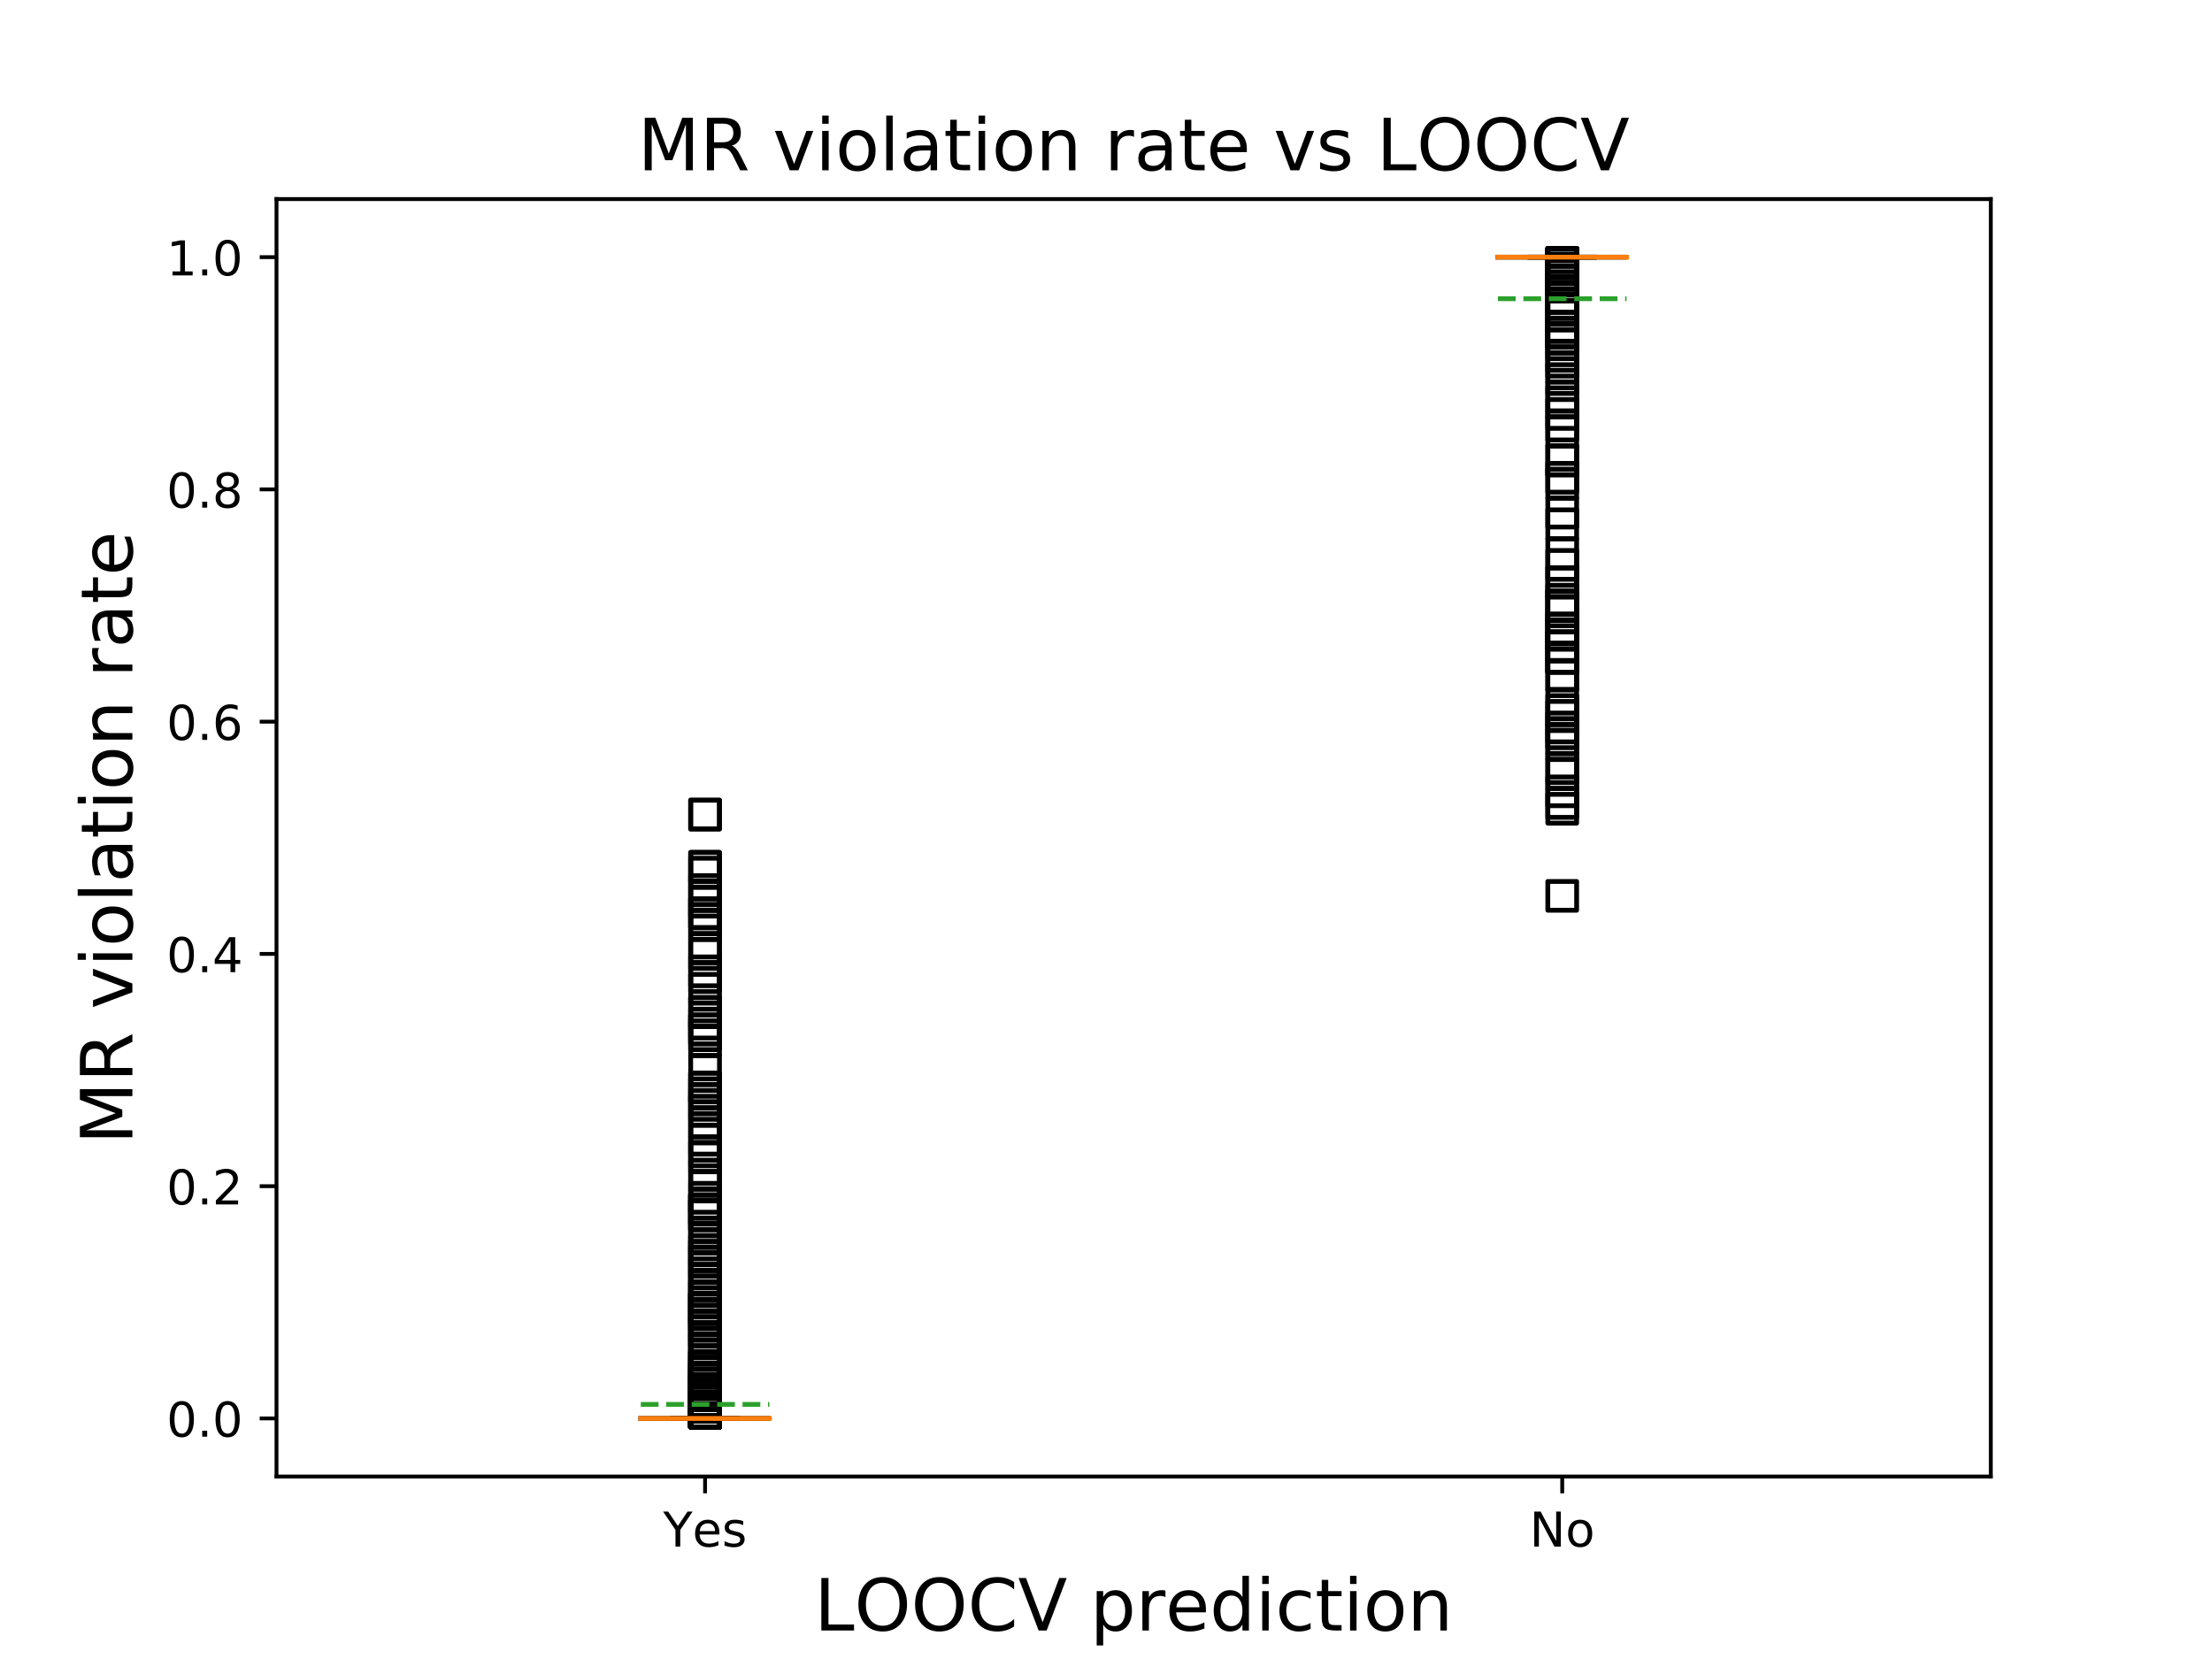 <?xml version="1.0" encoding="utf-8" standalone="no"?>
<!DOCTYPE svg PUBLIC "-//W3C//DTD SVG 1.1//EN"
  "http://www.w3.org/Graphics/SVG/1.1/DTD/svg11.dtd">
<!-- Created with matplotlib (https://matplotlib.org/) -->
<svg height="345.6pt" version="1.1" viewBox="0 0 460.8 345.6" width="460.8pt" xmlns="http://www.w3.org/2000/svg" xmlns:xlink="http://www.w3.org/1999/xlink">
 <defs>
  <style type="text/css">
*{stroke-linecap:butt;stroke-linejoin:round;}
  </style>
 </defs>
 <g id="figure_1">
  <g id="patch_1">
   <path d="M 0 345.6 
L 460.8 345.6 
L 460.8 0 
L 0 0 
z
" style="fill:#ffffff;"/>
  </g>
  <g id="axes_1">
   <g id="patch_2">
    <path d="M 57.6 307.584 
L 414.72 307.584 
L 414.72 41.472 
L 57.6 41.472 
z
" style="fill:#ffffff;"/>
   </g>
   <g id="matplotlib.axis_1">
    <g id="xtick_1">
     <g id="line2d_1">
      <defs>
       <path d="M 0 0 
L 0 3.5 
" id="m2a101b1555" style="stroke:#000000;stroke-width:0.8;"/>
      </defs>
      <g>
       <use style="stroke:#000000;stroke-width:0.8;" x="146.88" xlink:href="#m2a101b1555" y="307.584"/>
      </g>
     </g>
     <g id="text_1">
      <!-- Yes -->
      <defs>
       <path d="M -0.203 72.906 
L 10.406 72.906 
L 30.609 42.922 
L 50.688 72.906 
L 61.281 72.906 
L 35.5 34.719 
L 35.5 0 
L 25.594 0 
L 25.594 34.719 
z
" id="DejaVuSans-89"/>
       <path d="M 56.203 29.594 
L 56.203 25.203 
L 14.891 25.203 
Q 15.484 15.922 20.484 11.062 
Q 25.484 6.203 34.422 6.203 
Q 39.594 6.203 44.453 7.469 
Q 49.312 8.734 54.109 11.281 
L 54.109 2.781 
Q 49.266 0.734 44.188 -0.344 
Q 39.109 -1.422 33.891 -1.422 
Q 20.797 -1.422 13.156 6.188 
Q 5.516 13.812 5.516 26.812 
Q 5.516 40.234 12.766 48.109 
Q 20.016 56 32.328 56 
Q 43.359 56 49.781 48.891 
Q 56.203 41.797 56.203 29.594 
z
M 47.219 32.234 
Q 47.125 39.594 43.094 43.984 
Q 39.062 48.391 32.422 48.391 
Q 24.906 48.391 20.391 44.141 
Q 15.875 39.891 15.188 32.172 
z
" id="DejaVuSans-101"/>
       <path d="M 44.281 53.078 
L 44.281 44.578 
Q 40.484 46.531 36.375 47.5 
Q 32.281 48.484 27.875 48.484 
Q 21.188 48.484 17.844 46.438 
Q 14.5 44.391 14.5 40.281 
Q 14.5 37.156 16.891 35.375 
Q 19.281 33.594 26.516 31.984 
L 29.594 31.297 
Q 39.156 29.25 43.188 25.516 
Q 47.219 21.781 47.219 15.094 
Q 47.219 7.469 41.188 3.016 
Q 35.156 -1.422 24.609 -1.422 
Q 20.219 -1.422 15.453 -0.562 
Q 10.688 0.297 5.422 2 
L 5.422 11.281 
Q 10.406 8.688 15.234 7.391 
Q 20.062 6.109 24.812 6.109 
Q 31.156 6.109 34.562 8.281 
Q 37.984 10.453 37.984 14.406 
Q 37.984 18.062 35.516 20.016 
Q 33.062 21.969 24.703 23.781 
L 21.578 24.516 
Q 13.234 26.266 9.516 29.906 
Q 5.812 33.547 5.812 39.891 
Q 5.812 47.609 11.281 51.797 
Q 16.75 56 26.812 56 
Q 31.781 56 36.172 55.266 
Q 40.578 54.547 44.281 53.078 
z
" id="DejaVuSans-115"/>
      </defs>
      <g transform="translate(138.155 322.182)scale(0.1 -0.1)">
       <use xlink:href="#DejaVuSans-89"/>
       <use x="60.881" xlink:href="#DejaVuSans-101"/>
       <use x="122.404" xlink:href="#DejaVuSans-115"/>
      </g>
     </g>
    </g>
    <g id="xtick_2">
     <g id="line2d_2">
      <g>
       <use style="stroke:#000000;stroke-width:0.8;" x="325.44" xlink:href="#m2a101b1555" y="307.584"/>
      </g>
     </g>
     <g id="text_2">
      <!-- No -->
      <defs>
       <path d="M 9.812 72.906 
L 23.094 72.906 
L 55.422 11.922 
L 55.422 72.906 
L 64.984 72.906 
L 64.984 0 
L 51.703 0 
L 19.391 60.984 
L 19.391 0 
L 9.812 0 
z
" id="DejaVuSans-78"/>
       <path d="M 30.609 48.391 
Q 23.391 48.391 19.188 42.75 
Q 14.984 37.109 14.984 27.297 
Q 14.984 17.484 19.156 11.844 
Q 23.344 6.203 30.609 6.203 
Q 37.797 6.203 41.984 11.859 
Q 46.188 17.531 46.188 27.297 
Q 46.188 37.016 41.984 42.703 
Q 37.797 48.391 30.609 48.391 
z
M 30.609 56 
Q 42.328 56 49.016 48.375 
Q 55.719 40.766 55.719 27.297 
Q 55.719 13.875 49.016 6.219 
Q 42.328 -1.422 30.609 -1.422 
Q 18.844 -1.422 12.172 6.219 
Q 5.516 13.875 5.516 27.297 
Q 5.516 40.766 12.172 48.375 
Q 18.844 56 30.609 56 
z
" id="DejaVuSans-111"/>
      </defs>
      <g transform="translate(318.64 322.182)scale(0.1 -0.1)">
       <use xlink:href="#DejaVuSans-78"/>
       <use x="74.805" xlink:href="#DejaVuSans-111"/>
      </g>
     </g>
    </g>
    <g id="text_3">
     <!-- LOOCV prediction -->
     <defs>
      <path d="M 9.812 72.906 
L 19.672 72.906 
L 19.672 8.297 
L 55.172 8.297 
L 55.172 0 
L 9.812 0 
z
" id="DejaVuSans-76"/>
      <path d="M 39.406 66.219 
Q 28.656 66.219 22.328 58.203 
Q 16.016 50.203 16.016 36.375 
Q 16.016 22.609 22.328 14.594 
Q 28.656 6.594 39.406 6.594 
Q 50.141 6.594 56.422 14.594 
Q 62.703 22.609 62.703 36.375 
Q 62.703 50.203 56.422 58.203 
Q 50.141 66.219 39.406 66.219 
z
M 39.406 74.219 
Q 54.734 74.219 63.906 63.938 
Q 73.094 53.656 73.094 36.375 
Q 73.094 19.141 63.906 8.859 
Q 54.734 -1.422 39.406 -1.422 
Q 24.031 -1.422 14.812 8.828 
Q 5.609 19.094 5.609 36.375 
Q 5.609 53.656 14.812 63.938 
Q 24.031 74.219 39.406 74.219 
z
" id="DejaVuSans-79"/>
      <path d="M 64.406 67.281 
L 64.406 56.891 
Q 59.422 61.531 53.781 63.812 
Q 48.141 66.109 41.797 66.109 
Q 29.297 66.109 22.656 58.469 
Q 16.016 50.828 16.016 36.375 
Q 16.016 21.969 22.656 14.328 
Q 29.297 6.688 41.797 6.688 
Q 48.141 6.688 53.781 8.984 
Q 59.422 11.281 64.406 15.922 
L 64.406 5.609 
Q 59.234 2.094 53.438 0.328 
Q 47.656 -1.422 41.219 -1.422 
Q 24.656 -1.422 15.125 8.703 
Q 5.609 18.844 5.609 36.375 
Q 5.609 53.953 15.125 64.078 
Q 24.656 74.219 41.219 74.219 
Q 47.75 74.219 53.531 72.484 
Q 59.328 70.75 64.406 67.281 
z
" id="DejaVuSans-67"/>
      <path d="M 28.609 0 
L 0.781 72.906 
L 11.078 72.906 
L 34.188 11.531 
L 57.328 72.906 
L 67.578 72.906 
L 39.797 0 
z
" id="DejaVuSans-86"/>
      <path id="DejaVuSans-32"/>
      <path d="M 18.109 8.203 
L 18.109 -20.797 
L 9.078 -20.797 
L 9.078 54.688 
L 18.109 54.688 
L 18.109 46.391 
Q 20.953 51.266 25.266 53.625 
Q 29.594 56 35.594 56 
Q 45.562 56 51.781 48.094 
Q 58.016 40.188 58.016 27.297 
Q 58.016 14.406 51.781 6.484 
Q 45.562 -1.422 35.594 -1.422 
Q 29.594 -1.422 25.266 0.953 
Q 20.953 3.328 18.109 8.203 
z
M 48.688 27.297 
Q 48.688 37.203 44.609 42.844 
Q 40.531 48.484 33.406 48.484 
Q 26.266 48.484 22.188 42.844 
Q 18.109 37.203 18.109 27.297 
Q 18.109 17.391 22.188 11.75 
Q 26.266 6.109 33.406 6.109 
Q 40.531 6.109 44.609 11.75 
Q 48.688 17.391 48.688 27.297 
z
" id="DejaVuSans-112"/>
      <path d="M 41.109 46.297 
Q 39.594 47.172 37.812 47.578 
Q 36.031 48 33.891 48 
Q 26.266 48 22.188 43.047 
Q 18.109 38.094 18.109 28.812 
L 18.109 0 
L 9.078 0 
L 9.078 54.688 
L 18.109 54.688 
L 18.109 46.188 
Q 20.953 51.172 25.484 53.578 
Q 30.031 56 36.531 56 
Q 37.453 56 38.578 55.875 
Q 39.703 55.766 41.062 55.516 
z
" id="DejaVuSans-114"/>
      <path d="M 45.406 46.391 
L 45.406 75.984 
L 54.391 75.984 
L 54.391 0 
L 45.406 0 
L 45.406 8.203 
Q 42.578 3.328 38.25 0.953 
Q 33.938 -1.422 27.875 -1.422 
Q 17.969 -1.422 11.734 6.484 
Q 5.516 14.406 5.516 27.297 
Q 5.516 40.188 11.734 48.094 
Q 17.969 56 27.875 56 
Q 33.938 56 38.25 53.625 
Q 42.578 51.266 45.406 46.391 
z
M 14.797 27.297 
Q 14.797 17.391 18.875 11.75 
Q 22.953 6.109 30.078 6.109 
Q 37.203 6.109 41.297 11.75 
Q 45.406 17.391 45.406 27.297 
Q 45.406 37.203 41.297 42.844 
Q 37.203 48.484 30.078 48.484 
Q 22.953 48.484 18.875 42.844 
Q 14.797 37.203 14.797 27.297 
z
" id="DejaVuSans-100"/>
      <path d="M 9.422 54.688 
L 18.406 54.688 
L 18.406 0 
L 9.422 0 
z
M 9.422 75.984 
L 18.406 75.984 
L 18.406 64.594 
L 9.422 64.594 
z
" id="DejaVuSans-105"/>
      <path d="M 48.781 52.594 
L 48.781 44.188 
Q 44.969 46.297 41.141 47.344 
Q 37.312 48.391 33.406 48.391 
Q 24.656 48.391 19.812 42.844 
Q 14.984 37.312 14.984 27.297 
Q 14.984 17.281 19.812 11.734 
Q 24.656 6.203 33.406 6.203 
Q 37.312 6.203 41.141 7.25 
Q 44.969 8.297 48.781 10.406 
L 48.781 2.094 
Q 45.016 0.344 40.984 -0.531 
Q 36.969 -1.422 32.422 -1.422 
Q 20.062 -1.422 12.781 6.344 
Q 5.516 14.109 5.516 27.297 
Q 5.516 40.672 12.859 48.328 
Q 20.219 56 33.016 56 
Q 37.156 56 41.109 55.141 
Q 45.062 54.297 48.781 52.594 
z
" id="DejaVuSans-99"/>
      <path d="M 18.312 70.219 
L 18.312 54.688 
L 36.812 54.688 
L 36.812 47.703 
L 18.312 47.703 
L 18.312 18.016 
Q 18.312 11.328 20.141 9.422 
Q 21.969 7.516 27.594 7.516 
L 36.812 7.516 
L 36.812 0 
L 27.594 0 
Q 17.188 0 13.234 3.875 
Q 9.281 7.766 9.281 18.016 
L 9.281 47.703 
L 2.688 47.703 
L 2.688 54.688 
L 9.281 54.688 
L 9.281 70.219 
z
" id="DejaVuSans-116"/>
      <path d="M 54.891 33.016 
L 54.891 0 
L 45.906 0 
L 45.906 32.719 
Q 45.906 40.484 42.875 44.328 
Q 39.844 48.188 33.797 48.188 
Q 26.516 48.188 22.312 43.547 
Q 18.109 38.922 18.109 30.906 
L 18.109 0 
L 9.078 0 
L 9.078 54.688 
L 18.109 54.688 
L 18.109 46.188 
Q 21.344 51.125 25.703 53.562 
Q 30.078 56 35.797 56 
Q 45.219 56 50.047 50.172 
Q 54.891 44.344 54.891 33.016 
z
" id="DejaVuSans-110"/>
     </defs>
     <g transform="translate(169.634 339.66)scale(0.15 -0.15)">
      <use xlink:href="#DejaVuSans-76"/>
      <use x="55.666" xlink:href="#DejaVuSans-79"/>
      <use x="134.377" xlink:href="#DejaVuSans-79"/>
      <use x="213.088" xlink:href="#DejaVuSans-67"/>
      <use x="282.912" xlink:href="#DejaVuSans-86"/>
      <use x="351.32" xlink:href="#DejaVuSans-32"/>
      <use x="383.107" xlink:href="#DejaVuSans-112"/>
      <use x="446.584" xlink:href="#DejaVuSans-114"/>
      <use x="487.666" xlink:href="#DejaVuSans-101"/>
      <use x="549.189" xlink:href="#DejaVuSans-100"/>
      <use x="612.666" xlink:href="#DejaVuSans-105"/>
      <use x="640.449" xlink:href="#DejaVuSans-99"/>
      <use x="695.43" xlink:href="#DejaVuSans-116"/>
      <use x="734.639" xlink:href="#DejaVuSans-105"/>
      <use x="762.422" xlink:href="#DejaVuSans-111"/>
      <use x="823.604" xlink:href="#DejaVuSans-110"/>
     </g>
    </g>
   </g>
   <g id="matplotlib.axis_2">
    <g id="ytick_1">
     <g id="line2d_3">
      <defs>
       <path d="M 0 0 
L -3.5 0 
" id="m0b0dcccecd" style="stroke:#000000;stroke-width:0.8;"/>
      </defs>
      <g>
       <use style="stroke:#000000;stroke-width:0.8;" x="57.6" xlink:href="#m0b0dcccecd" y="295.488"/>
      </g>
     </g>
     <g id="text_4">
      <!-- 0.0 -->
      <defs>
       <path d="M 31.781 66.406 
Q 24.172 66.406 20.328 58.906 
Q 16.5 51.422 16.5 36.375 
Q 16.5 21.391 20.328 13.891 
Q 24.172 6.391 31.781 6.391 
Q 39.453 6.391 43.281 13.891 
Q 47.125 21.391 47.125 36.375 
Q 47.125 51.422 43.281 58.906 
Q 39.453 66.406 31.781 66.406 
z
M 31.781 74.219 
Q 44.047 74.219 50.516 64.516 
Q 56.984 54.828 56.984 36.375 
Q 56.984 17.969 50.516 8.266 
Q 44.047 -1.422 31.781 -1.422 
Q 19.531 -1.422 13.062 8.266 
Q 6.594 17.969 6.594 36.375 
Q 6.594 54.828 13.062 64.516 
Q 19.531 74.219 31.781 74.219 
z
" id="DejaVuSans-48"/>
       <path d="M 10.688 12.406 
L 21 12.406 
L 21 0 
L 10.688 0 
z
" id="DejaVuSans-46"/>
      </defs>
      <g transform="translate(34.697 299.287)scale(0.1 -0.1)">
       <use xlink:href="#DejaVuSans-48"/>
       <use x="63.623" xlink:href="#DejaVuSans-46"/>
       <use x="95.41" xlink:href="#DejaVuSans-48"/>
      </g>
     </g>
    </g>
    <g id="ytick_2">
     <g id="line2d_4">
      <g>
       <use style="stroke:#000000;stroke-width:0.8;" x="57.6" xlink:href="#m0b0dcccecd" y="247.104"/>
      </g>
     </g>
     <g id="text_5">
      <!-- 0.2 -->
      <defs>
       <path d="M 19.188 8.297 
L 53.609 8.297 
L 53.609 0 
L 7.328 0 
L 7.328 8.297 
Q 12.938 14.109 22.625 23.891 
Q 32.328 33.688 34.812 36.531 
Q 39.547 41.844 41.422 45.531 
Q 43.312 49.219 43.312 52.781 
Q 43.312 58.594 39.234 62.25 
Q 35.156 65.922 28.609 65.922 
Q 23.969 65.922 18.812 64.312 
Q 13.672 62.703 7.812 59.422 
L 7.812 69.391 
Q 13.766 71.781 18.938 73 
Q 24.125 74.219 28.422 74.219 
Q 39.75 74.219 46.484 68.547 
Q 53.219 62.891 53.219 53.422 
Q 53.219 48.922 51.531 44.891 
Q 49.859 40.875 45.406 35.406 
Q 44.188 33.984 37.641 27.219 
Q 31.109 20.453 19.188 8.297 
z
" id="DejaVuSans-50"/>
      </defs>
      <g transform="translate(34.697 250.903)scale(0.1 -0.1)">
       <use xlink:href="#DejaVuSans-48"/>
       <use x="63.623" xlink:href="#DejaVuSans-46"/>
       <use x="95.41" xlink:href="#DejaVuSans-50"/>
      </g>
     </g>
    </g>
    <g id="ytick_3">
     <g id="line2d_5">
      <g>
       <use style="stroke:#000000;stroke-width:0.8;" x="57.6" xlink:href="#m0b0dcccecd" y="198.72"/>
      </g>
     </g>
     <g id="text_6">
      <!-- 0.4 -->
      <defs>
       <path d="M 37.797 64.312 
L 12.891 25.391 
L 37.797 25.391 
z
M 35.203 72.906 
L 47.609 72.906 
L 47.609 25.391 
L 58.016 25.391 
L 58.016 17.188 
L 47.609 17.188 
L 47.609 0 
L 37.797 0 
L 37.797 17.188 
L 4.891 17.188 
L 4.891 26.703 
z
" id="DejaVuSans-52"/>
      </defs>
      <g transform="translate(34.697 202.519)scale(0.1 -0.1)">
       <use xlink:href="#DejaVuSans-48"/>
       <use x="63.623" xlink:href="#DejaVuSans-46"/>
       <use x="95.41" xlink:href="#DejaVuSans-52"/>
      </g>
     </g>
    </g>
    <g id="ytick_4">
     <g id="line2d_6">
      <g>
       <use style="stroke:#000000;stroke-width:0.8;" x="57.6" xlink:href="#m0b0dcccecd" y="150.336"/>
      </g>
     </g>
     <g id="text_7">
      <!-- 0.6 -->
      <defs>
       <path d="M 33.016 40.375 
Q 26.375 40.375 22.484 35.828 
Q 18.609 31.297 18.609 23.391 
Q 18.609 15.531 22.484 10.953 
Q 26.375 6.391 33.016 6.391 
Q 39.656 6.391 43.531 10.953 
Q 47.406 15.531 47.406 23.391 
Q 47.406 31.297 43.531 35.828 
Q 39.656 40.375 33.016 40.375 
z
M 52.594 71.297 
L 52.594 62.312 
Q 48.875 64.062 45.094 64.984 
Q 41.312 65.922 37.594 65.922 
Q 27.828 65.922 22.672 59.328 
Q 17.531 52.734 16.797 39.406 
Q 19.672 43.656 24.016 45.922 
Q 28.375 48.188 33.594 48.188 
Q 44.578 48.188 50.953 41.516 
Q 57.328 34.859 57.328 23.391 
Q 57.328 12.156 50.688 5.359 
Q 44.047 -1.422 33.016 -1.422 
Q 20.359 -1.422 13.672 8.266 
Q 6.984 17.969 6.984 36.375 
Q 6.984 53.656 15.188 63.938 
Q 23.391 74.219 37.203 74.219 
Q 40.922 74.219 44.703 73.484 
Q 48.484 72.75 52.594 71.297 
z
" id="DejaVuSans-54"/>
      </defs>
      <g transform="translate(34.697 154.135)scale(0.1 -0.1)">
       <use xlink:href="#DejaVuSans-48"/>
       <use x="63.623" xlink:href="#DejaVuSans-46"/>
       <use x="95.41" xlink:href="#DejaVuSans-54"/>
      </g>
     </g>
    </g>
    <g id="ytick_5">
     <g id="line2d_7">
      <g>
       <use style="stroke:#000000;stroke-width:0.8;" x="57.6" xlink:href="#m0b0dcccecd" y="101.952"/>
      </g>
     </g>
     <g id="text_8">
      <!-- 0.8 -->
      <defs>
       <path d="M 31.781 34.625 
Q 24.75 34.625 20.719 30.859 
Q 16.703 27.094 16.703 20.516 
Q 16.703 13.922 20.719 10.156 
Q 24.75 6.391 31.781 6.391 
Q 38.812 6.391 42.859 10.172 
Q 46.922 13.969 46.922 20.516 
Q 46.922 27.094 42.891 30.859 
Q 38.875 34.625 31.781 34.625 
z
M 21.922 38.812 
Q 15.578 40.375 12.031 44.719 
Q 8.5 49.078 8.5 55.328 
Q 8.5 64.062 14.719 69.141 
Q 20.953 74.219 31.781 74.219 
Q 42.672 74.219 48.875 69.141 
Q 55.078 64.062 55.078 55.328 
Q 55.078 49.078 51.531 44.719 
Q 48 40.375 41.703 38.812 
Q 48.828 37.156 52.797 32.312 
Q 56.781 27.484 56.781 20.516 
Q 56.781 9.906 50.312 4.234 
Q 43.844 -1.422 31.781 -1.422 
Q 19.734 -1.422 13.25 4.234 
Q 6.781 9.906 6.781 20.516 
Q 6.781 27.484 10.781 32.312 
Q 14.797 37.156 21.922 38.812 
z
M 18.312 54.391 
Q 18.312 48.734 21.844 45.562 
Q 25.391 42.391 31.781 42.391 
Q 38.141 42.391 41.719 45.562 
Q 45.312 48.734 45.312 54.391 
Q 45.312 60.062 41.719 63.234 
Q 38.141 66.406 31.781 66.406 
Q 25.391 66.406 21.844 63.234 
Q 18.312 60.062 18.312 54.391 
z
" id="DejaVuSans-56"/>
      </defs>
      <g transform="translate(34.697 105.751)scale(0.1 -0.1)">
       <use xlink:href="#DejaVuSans-48"/>
       <use x="63.623" xlink:href="#DejaVuSans-46"/>
       <use x="95.41" xlink:href="#DejaVuSans-56"/>
      </g>
     </g>
    </g>
    <g id="ytick_6">
     <g id="line2d_8">
      <g>
       <use style="stroke:#000000;stroke-width:0.8;" x="57.6" xlink:href="#m0b0dcccecd" y="53.568"/>
      </g>
     </g>
     <g id="text_9">
      <!-- 1.0 -->
      <defs>
       <path d="M 12.406 8.297 
L 28.516 8.297 
L 28.516 63.922 
L 10.984 60.406 
L 10.984 69.391 
L 28.422 72.906 
L 38.281 72.906 
L 38.281 8.297 
L 54.391 8.297 
L 54.391 0 
L 12.406 0 
z
" id="DejaVuSans-49"/>
      </defs>
      <g transform="translate(34.697 57.367)scale(0.1 -0.1)">
       <use xlink:href="#DejaVuSans-49"/>
       <use x="63.623" xlink:href="#DejaVuSans-46"/>
       <use x="95.41" xlink:href="#DejaVuSans-48"/>
      </g>
     </g>
    </g>
    <g id="text_10">
     <!-- MR violation rate -->
     <defs>
      <path d="M 9.812 72.906 
L 24.516 72.906 
L 43.109 23.297 
L 61.812 72.906 
L 76.516 72.906 
L 76.516 0 
L 66.891 0 
L 66.891 64.016 
L 48.094 14.016 
L 38.188 14.016 
L 19.391 64.016 
L 19.391 0 
L 9.812 0 
z
" id="DejaVuSans-77"/>
      <path d="M 44.391 34.188 
Q 47.562 33.109 50.562 29.594 
Q 53.562 26.078 56.594 19.922 
L 66.609 0 
L 56 0 
L 46.688 18.703 
Q 43.062 26.031 39.672 28.422 
Q 36.281 30.812 30.422 30.812 
L 19.672 30.812 
L 19.672 0 
L 9.812 0 
L 9.812 72.906 
L 32.078 72.906 
Q 44.578 72.906 50.734 67.672 
Q 56.891 62.453 56.891 51.906 
Q 56.891 45.016 53.688 40.469 
Q 50.484 35.938 44.391 34.188 
z
M 19.672 64.797 
L 19.672 38.922 
L 32.078 38.922 
Q 39.203 38.922 42.844 42.219 
Q 46.484 45.516 46.484 51.906 
Q 46.484 58.297 42.844 61.547 
Q 39.203 64.797 32.078 64.797 
z
" id="DejaVuSans-82"/>
      <path d="M 2.984 54.688 
L 12.5 54.688 
L 29.594 8.797 
L 46.688 54.688 
L 56.203 54.688 
L 35.688 0 
L 23.484 0 
z
" id="DejaVuSans-118"/>
      <path d="M 9.422 75.984 
L 18.406 75.984 
L 18.406 0 
L 9.422 0 
z
" id="DejaVuSans-108"/>
      <path d="M 34.281 27.484 
Q 23.391 27.484 19.188 25 
Q 14.984 22.516 14.984 16.5 
Q 14.984 11.719 18.141 8.906 
Q 21.297 6.109 26.703 6.109 
Q 34.188 6.109 38.703 11.406 
Q 43.219 16.703 43.219 25.484 
L 43.219 27.484 
z
M 52.203 31.203 
L 52.203 0 
L 43.219 0 
L 43.219 8.297 
Q 40.141 3.328 35.547 0.953 
Q 30.953 -1.422 24.312 -1.422 
Q 15.922 -1.422 10.953 3.297 
Q 6 8.016 6 15.922 
Q 6 25.141 12.172 29.828 
Q 18.359 34.516 30.609 34.516 
L 43.219 34.516 
L 43.219 35.406 
Q 43.219 41.609 39.141 45 
Q 35.062 48.391 27.688 48.391 
Q 23 48.391 18.547 47.266 
Q 14.109 46.141 10.016 43.891 
L 10.016 52.203 
Q 14.938 54.109 19.578 55.047 
Q 24.219 56 28.609 56 
Q 40.484 56 46.344 49.844 
Q 52.203 43.703 52.203 31.203 
z
" id="DejaVuSans-97"/>
     </defs>
     <g transform="translate(27.577 238.369)rotate(-90)scale(0.15 -0.15)">
      <use xlink:href="#DejaVuSans-77"/>
      <use x="86.279" xlink:href="#DejaVuSans-82"/>
      <use x="155.762" xlink:href="#DejaVuSans-32"/>
      <use x="187.549" xlink:href="#DejaVuSans-118"/>
      <use x="246.729" xlink:href="#DejaVuSans-105"/>
      <use x="274.512" xlink:href="#DejaVuSans-111"/>
      <use x="335.693" xlink:href="#DejaVuSans-108"/>
      <use x="363.477" xlink:href="#DejaVuSans-97"/>
      <use x="424.756" xlink:href="#DejaVuSans-116"/>
      <use x="463.965" xlink:href="#DejaVuSans-105"/>
      <use x="491.748" xlink:href="#DejaVuSans-111"/>
      <use x="552.93" xlink:href="#DejaVuSans-110"/>
      <use x="616.309" xlink:href="#DejaVuSans-32"/>
      <use x="648.096" xlink:href="#DejaVuSans-114"/>
      <use x="689.209" xlink:href="#DejaVuSans-97"/>
      <use x="750.488" xlink:href="#DejaVuSans-116"/>
      <use x="789.697" xlink:href="#DejaVuSans-101"/>
     </g>
    </g>
   </g>
   <g id="line2d_9">
    <path clip-path="url(#p24a8a76677)" d="M 133.488 295.488 
L 160.272 295.488 
L 160.272 295.488 
L 133.488 295.488 
L 133.488 295.488 
" style="fill:none;stroke:#000000;stroke-linecap:square;"/>
   </g>
   <g id="line2d_10">
    <path clip-path="url(#p24a8a76677)" d="M 146.88 295.488 
L 146.88 295.488 
" style="fill:none;stroke:#000000;stroke-linecap:square;"/>
   </g>
   <g id="line2d_11">
    <path clip-path="url(#p24a8a76677)" d="M 146.88 295.488 
L 146.88 295.488 
" style="fill:none;stroke:#000000;stroke-linecap:square;"/>
   </g>
   <g id="line2d_12">
    <path clip-path="url(#p24a8a76677)" d="M 140.184 295.488 
L 153.576 295.488 
" style="fill:none;stroke:#000000;stroke-linecap:square;"/>
   </g>
   <g id="line2d_13">
    <path clip-path="url(#p24a8a76677)" d="M 140.184 295.488 
L 153.576 295.488 
" style="fill:none;stroke:#000000;stroke-linecap:square;"/>
   </g>
   <g id="line2d_14">
    <defs>
     <path d="M -3 3 
L 3 3 
L 3 -3 
L -3 -3 
z
" id="m9c631c1b43" style="stroke:#000000;stroke-linejoin:miter;"/>
    </defs>
    <g clip-path="url(#p24a8a76677)">
     <use style="fill-opacity:0;stroke:#000000;stroke-linejoin:miter;" x="146.88" xlink:href="#m9c631c1b43" y="294.278"/>
     <use style="fill-opacity:0;stroke:#000000;stroke-linejoin:miter;" x="146.88" xlink:href="#m9c631c1b43" y="256.781"/>
     <use style="fill-opacity:0;stroke:#000000;stroke-linejoin:miter;" x="146.88" xlink:href="#m9c631c1b43" y="273.715"/>
     <use style="fill-opacity:0;stroke:#000000;stroke-linejoin:miter;" x="146.88" xlink:href="#m9c631c1b43" y="251.942"/>
     <use style="fill-opacity:0;stroke:#000000;stroke-linejoin:miter;" x="146.88" xlink:href="#m9c631c1b43" y="241.056"/>
     <use style="fill-opacity:0;stroke:#000000;stroke-linejoin:miter;" x="146.88" xlink:href="#m9c631c1b43" y="180.576"/>
     <use style="fill-opacity:0;stroke:#000000;stroke-linejoin:miter;" x="146.88" xlink:href="#m9c631c1b43" y="227.75"/>
     <use style="fill-opacity:0;stroke:#000000;stroke-linejoin:miter;" x="146.88" xlink:href="#m9c631c1b43" y="267.667"/>
     <use style="fill-opacity:0;stroke:#000000;stroke-linejoin:miter;" x="146.88" xlink:href="#m9c631c1b43" y="294.278"/>
     <use style="fill-opacity:0;stroke:#000000;stroke-linejoin:miter;" x="146.88" xlink:href="#m9c631c1b43" y="294.278"/>
     <use style="fill-opacity:0;stroke:#000000;stroke-linejoin:miter;" x="146.88" xlink:href="#m9c631c1b43" y="267.667"/>
     <use style="fill-opacity:0;stroke:#000000;stroke-linejoin:miter;" x="146.88" xlink:href="#m9c631c1b43" y="230.17"/>
     <use style="fill-opacity:0;stroke:#000000;stroke-linejoin:miter;" x="146.88" xlink:href="#m9c631c1b43" y="191.462"/>
     <use style="fill-opacity:0;stroke:#000000;stroke-linejoin:miter;" x="146.88" xlink:href="#m9c631c1b43" y="291.859"/>
     <use style="fill-opacity:0;stroke:#000000;stroke-linejoin:miter;" x="146.88" xlink:href="#m9c631c1b43" y="272.506"/>
     <use style="fill-opacity:0;stroke:#000000;stroke-linejoin:miter;" x="146.88" xlink:href="#m9c631c1b43" y="294.278"/>
     <use style="fill-opacity:0;stroke:#000000;stroke-linejoin:miter;" x="146.88" xlink:href="#m9c631c1b43" y="185.414"/>
     <use style="fill-opacity:0;stroke:#000000;stroke-linejoin:miter;" x="146.88" xlink:href="#m9c631c1b43" y="294.278"/>
     <use style="fill-opacity:0;stroke:#000000;stroke-linejoin:miter;" x="146.88" xlink:href="#m9c631c1b43" y="253.152"/>
     <use style="fill-opacity:0;stroke:#000000;stroke-linejoin:miter;" x="146.88" xlink:href="#m9c631c1b43" y="294.278"/>
     <use style="fill-opacity:0;stroke:#000000;stroke-linejoin:miter;" x="146.88" xlink:href="#m9c631c1b43" y="291.859"/>
     <use style="fill-opacity:0;stroke:#000000;stroke-linejoin:miter;" x="146.88" xlink:href="#m9c631c1b43" y="284.602"/>
     <use style="fill-opacity:0;stroke:#000000;stroke-linejoin:miter;" x="146.88" xlink:href="#m9c631c1b43" y="294.278"/>
     <use style="fill-opacity:0;stroke:#000000;stroke-linejoin:miter;" x="146.88" xlink:href="#m9c631c1b43" y="273.715"/>
     <use style="fill-opacity:0;stroke:#000000;stroke-linejoin:miter;" x="146.88" xlink:href="#m9c631c1b43" y="250.733"/>
     <use style="fill-opacity:0;stroke:#000000;stroke-linejoin:miter;" x="146.88" xlink:href="#m9c631c1b43" y="290.65"/>
     <use style="fill-opacity:0;stroke:#000000;stroke-linejoin:miter;" x="146.88" xlink:href="#m9c631c1b43" y="291.859"/>
     <use style="fill-opacity:0;stroke:#000000;stroke-linejoin:miter;" x="146.88" xlink:href="#m9c631c1b43" y="280.973"/>
     <use style="fill-opacity:0;stroke:#000000;stroke-linejoin:miter;" x="146.88" xlink:href="#m9c631c1b43" y="291.859"/>
     <use style="fill-opacity:0;stroke:#000000;stroke-linejoin:miter;" x="146.88" xlink:href="#m9c631c1b43" y="294.278"/>
     <use style="fill-opacity:0;stroke:#000000;stroke-linejoin:miter;" x="146.88" xlink:href="#m9c631c1b43" y="287.021"/>
     <use style="fill-opacity:0;stroke:#000000;stroke-linejoin:miter;" x="146.88" xlink:href="#m9c631c1b43" y="280.973"/>
     <use style="fill-opacity:0;stroke:#000000;stroke-linejoin:miter;" x="146.88" xlink:href="#m9c631c1b43" y="268.877"/>
     <use style="fill-opacity:0;stroke:#000000;stroke-linejoin:miter;" x="146.88" xlink:href="#m9c631c1b43" y="284.602"/>
     <use style="fill-opacity:0;stroke:#000000;stroke-linejoin:miter;" x="146.88" xlink:href="#m9c631c1b43" y="244.685"/>
     <use style="fill-opacity:0;stroke:#000000;stroke-linejoin:miter;" x="146.88" xlink:href="#m9c631c1b43" y="294.278"/>
     <use style="fill-opacity:0;stroke:#000000;stroke-linejoin:miter;" x="146.88" xlink:href="#m9c631c1b43" y="247.104"/>
     <use style="fill-opacity:0;stroke:#000000;stroke-linejoin:miter;" x="146.88" xlink:href="#m9c631c1b43" y="289.44"/>
     <use style="fill-opacity:0;stroke:#000000;stroke-linejoin:miter;" x="146.88" xlink:href="#m9c631c1b43" y="293.069"/>
     <use style="fill-opacity:0;stroke:#000000;stroke-linejoin:miter;" x="146.88" xlink:href="#m9c631c1b43" y="294.278"/>
     <use style="fill-opacity:0;stroke:#000000;stroke-linejoin:miter;" x="146.88" xlink:href="#m9c631c1b43" y="290.65"/>
     <use style="fill-opacity:0;stroke:#000000;stroke-linejoin:miter;" x="146.88" xlink:href="#m9c631c1b43" y="226.541"/>
     <use style="fill-opacity:0;stroke:#000000;stroke-linejoin:miter;" x="146.88" xlink:href="#m9c631c1b43" y="293.069"/>
     <use style="fill-opacity:0;stroke:#000000;stroke-linejoin:miter;" x="146.88" xlink:href="#m9c631c1b43" y="279.763"/>
     <use style="fill-opacity:0;stroke:#000000;stroke-linejoin:miter;" x="146.88" xlink:href="#m9c631c1b43" y="265.248"/>
     <use style="fill-opacity:0;stroke:#000000;stroke-linejoin:miter;" x="146.88" xlink:href="#m9c631c1b43" y="241.056"/>
     <use style="fill-opacity:0;stroke:#000000;stroke-linejoin:miter;" x="146.88" xlink:href="#m9c631c1b43" y="289.44"/>
     <use style="fill-opacity:0;stroke:#000000;stroke-linejoin:miter;" x="146.88" xlink:href="#m9c631c1b43" y="274.925"/>
     <use style="fill-opacity:0;stroke:#000000;stroke-linejoin:miter;" x="146.88" xlink:href="#m9c631c1b43" y="291.859"/>
     <use style="fill-opacity:0;stroke:#000000;stroke-linejoin:miter;" x="146.88" xlink:href="#m9c631c1b43" y="294.278"/>
     <use style="fill-opacity:0;stroke:#000000;stroke-linejoin:miter;" x="146.88" xlink:href="#m9c631c1b43" y="294.278"/>
     <use style="fill-opacity:0;stroke:#000000;stroke-linejoin:miter;" x="146.88" xlink:href="#m9c631c1b43" y="294.278"/>
     <use style="fill-opacity:0;stroke:#000000;stroke-linejoin:miter;" x="146.88" xlink:href="#m9c631c1b43" y="293.069"/>
     <use style="fill-opacity:0;stroke:#000000;stroke-linejoin:miter;" x="146.88" xlink:href="#m9c631c1b43" y="290.65"/>
     <use style="fill-opacity:0;stroke:#000000;stroke-linejoin:miter;" x="146.88" xlink:href="#m9c631c1b43" y="293.069"/>
     <use style="fill-opacity:0;stroke:#000000;stroke-linejoin:miter;" x="146.88" xlink:href="#m9c631c1b43" y="287.021"/>
     <use style="fill-opacity:0;stroke:#000000;stroke-linejoin:miter;" x="146.88" xlink:href="#m9c631c1b43" y="293.069"/>
     <use style="fill-opacity:0;stroke:#000000;stroke-linejoin:miter;" x="146.88" xlink:href="#m9c631c1b43" y="293.069"/>
     <use style="fill-opacity:0;stroke:#000000;stroke-linejoin:miter;" x="146.88" xlink:href="#m9c631c1b43" y="192.672"/>
     <use style="fill-opacity:0;stroke:#000000;stroke-linejoin:miter;" x="146.88" xlink:href="#m9c631c1b43" y="294.278"/>
     <use style="fill-opacity:0;stroke:#000000;stroke-linejoin:miter;" x="146.88" xlink:href="#m9c631c1b43" y="181.786"/>
     <use style="fill-opacity:0;stroke:#000000;stroke-linejoin:miter;" x="146.88" xlink:href="#m9c631c1b43" y="293.069"/>
     <use style="fill-opacity:0;stroke:#000000;stroke-linejoin:miter;" x="146.88" xlink:href="#m9c631c1b43" y="293.069"/>
     <use style="fill-opacity:0;stroke:#000000;stroke-linejoin:miter;" x="146.88" xlink:href="#m9c631c1b43" y="270.086"/>
     <use style="fill-opacity:0;stroke:#000000;stroke-linejoin:miter;" x="146.88" xlink:href="#m9c631c1b43" y="294.278"/>
     <use style="fill-opacity:0;stroke:#000000;stroke-linejoin:miter;" x="146.88" xlink:href="#m9c631c1b43" y="294.278"/>
     <use style="fill-opacity:0;stroke:#000000;stroke-linejoin:miter;" x="146.88" xlink:href="#m9c631c1b43" y="289.44"/>
     <use style="fill-opacity:0;stroke:#000000;stroke-linejoin:miter;" x="146.88" xlink:href="#m9c631c1b43" y="262.829"/>
     <use style="fill-opacity:0;stroke:#000000;stroke-linejoin:miter;" x="146.88" xlink:href="#m9c631c1b43" y="235.008"/>
     <use style="fill-opacity:0;stroke:#000000;stroke-linejoin:miter;" x="146.88" xlink:href="#m9c631c1b43" y="294.278"/>
     <use style="fill-opacity:0;stroke:#000000;stroke-linejoin:miter;" x="146.88" xlink:href="#m9c631c1b43" y="288.23"/>
     <use style="fill-opacity:0;stroke:#000000;stroke-linejoin:miter;" x="146.88" xlink:href="#m9c631c1b43" y="260.41"/>
     <use style="fill-opacity:0;stroke:#000000;stroke-linejoin:miter;" x="146.88" xlink:href="#m9c631c1b43" y="293.069"/>
     <use style="fill-opacity:0;stroke:#000000;stroke-linejoin:miter;" x="146.88" xlink:href="#m9c631c1b43" y="257.99"/>
     <use style="fill-opacity:0;stroke:#000000;stroke-linejoin:miter;" x="146.88" xlink:href="#m9c631c1b43" y="293.069"/>
     <use style="fill-opacity:0;stroke:#000000;stroke-linejoin:miter;" x="146.88" xlink:href="#m9c631c1b43" y="294.278"/>
     <use style="fill-opacity:0;stroke:#000000;stroke-linejoin:miter;" x="146.88" xlink:href="#m9c631c1b43" y="279.763"/>
     <use style="fill-opacity:0;stroke:#000000;stroke-linejoin:miter;" x="146.88" xlink:href="#m9c631c1b43" y="293.069"/>
     <use style="fill-opacity:0;stroke:#000000;stroke-linejoin:miter;" x="146.88" xlink:href="#m9c631c1b43" y="294.278"/>
     <use style="fill-opacity:0;stroke:#000000;stroke-linejoin:miter;" x="146.88" xlink:href="#m9c631c1b43" y="289.44"/>
     <use style="fill-opacity:0;stroke:#000000;stroke-linejoin:miter;" x="146.88" xlink:href="#m9c631c1b43" y="287.021"/>
     <use style="fill-opacity:0;stroke:#000000;stroke-linejoin:miter;" x="146.88" xlink:href="#m9c631c1b43" y="294.278"/>
     <use style="fill-opacity:0;stroke:#000000;stroke-linejoin:miter;" x="146.88" xlink:href="#m9c631c1b43" y="294.278"/>
     <use style="fill-opacity:0;stroke:#000000;stroke-linejoin:miter;" x="146.88" xlink:href="#m9c631c1b43" y="294.278"/>
     <use style="fill-opacity:0;stroke:#000000;stroke-linejoin:miter;" x="146.88" xlink:href="#m9c631c1b43" y="287.021"/>
     <use style="fill-opacity:0;stroke:#000000;stroke-linejoin:miter;" x="146.88" xlink:href="#m9c631c1b43" y="266.458"/>
     <use style="fill-opacity:0;stroke:#000000;stroke-linejoin:miter;" x="146.88" xlink:href="#m9c631c1b43" y="294.278"/>
     <use style="fill-opacity:0;stroke:#000000;stroke-linejoin:miter;" x="146.88" xlink:href="#m9c631c1b43" y="294.278"/>
     <use style="fill-opacity:0;stroke:#000000;stroke-linejoin:miter;" x="146.88" xlink:href="#m9c631c1b43" y="293.069"/>
     <use style="fill-opacity:0;stroke:#000000;stroke-linejoin:miter;" x="146.88" xlink:href="#m9c631c1b43" y="251.942"/>
     <use style="fill-opacity:0;stroke:#000000;stroke-linejoin:miter;" x="146.88" xlink:href="#m9c631c1b43" y="216.864"/>
     <use style="fill-opacity:0;stroke:#000000;stroke-linejoin:miter;" x="146.88" xlink:href="#m9c631c1b43" y="214.445"/>
     <use style="fill-opacity:0;stroke:#000000;stroke-linejoin:miter;" x="146.88" xlink:href="#m9c631c1b43" y="289.44"/>
     <use style="fill-opacity:0;stroke:#000000;stroke-linejoin:miter;" x="146.88" xlink:href="#m9c631c1b43" y="169.69"/>
     <use style="fill-opacity:0;stroke:#000000;stroke-linejoin:miter;" x="146.88" xlink:href="#m9c631c1b43" y="276.134"/>
     <use style="fill-opacity:0;stroke:#000000;stroke-linejoin:miter;" x="146.88" xlink:href="#m9c631c1b43" y="272.506"/>
     <use style="fill-opacity:0;stroke:#000000;stroke-linejoin:miter;" x="146.88" xlink:href="#m9c631c1b43" y="205.978"/>
     <use style="fill-opacity:0;stroke:#000000;stroke-linejoin:miter;" x="146.88" xlink:href="#m9c631c1b43" y="285.811"/>
     <use style="fill-opacity:0;stroke:#000000;stroke-linejoin:miter;" x="146.88" xlink:href="#m9c631c1b43" y="272.506"/>
     <use style="fill-opacity:0;stroke:#000000;stroke-linejoin:miter;" x="146.88" xlink:href="#m9c631c1b43" y="271.296"/>
     <use style="fill-opacity:0;stroke:#000000;stroke-linejoin:miter;" x="146.88" xlink:href="#m9c631c1b43" y="294.278"/>
     <use style="fill-opacity:0;stroke:#000000;stroke-linejoin:miter;" x="146.88" xlink:href="#m9c631c1b43" y="293.069"/>
     <use style="fill-opacity:0;stroke:#000000;stroke-linejoin:miter;" x="146.88" xlink:href="#m9c631c1b43" y="289.44"/>
     <use style="fill-opacity:0;stroke:#000000;stroke-linejoin:miter;" x="146.88" xlink:href="#m9c631c1b43" y="272.506"/>
     <use style="fill-opacity:0;stroke:#000000;stroke-linejoin:miter;" x="146.88" xlink:href="#m9c631c1b43" y="294.278"/>
     <use style="fill-opacity:0;stroke:#000000;stroke-linejoin:miter;" x="146.88" xlink:href="#m9c631c1b43" y="291.859"/>
     <use style="fill-opacity:0;stroke:#000000;stroke-linejoin:miter;" x="146.88" xlink:href="#m9c631c1b43" y="291.859"/>
     <use style="fill-opacity:0;stroke:#000000;stroke-linejoin:miter;" x="146.88" xlink:href="#m9c631c1b43" y="249.523"/>
     <use style="fill-opacity:0;stroke:#000000;stroke-linejoin:miter;" x="146.88" xlink:href="#m9c631c1b43" y="294.278"/>
     <use style="fill-opacity:0;stroke:#000000;stroke-linejoin:miter;" x="146.88" xlink:href="#m9c631c1b43" y="294.278"/>
     <use style="fill-opacity:0;stroke:#000000;stroke-linejoin:miter;" x="146.88" xlink:href="#m9c631c1b43" y="289.44"/>
     <use style="fill-opacity:0;stroke:#000000;stroke-linejoin:miter;" x="146.88" xlink:href="#m9c631c1b43" y="294.278"/>
     <use style="fill-opacity:0;stroke:#000000;stroke-linejoin:miter;" x="146.88" xlink:href="#m9c631c1b43" y="291.859"/>
     <use style="fill-opacity:0;stroke:#000000;stroke-linejoin:miter;" x="146.88" xlink:href="#m9c631c1b43" y="294.278"/>
     <use style="fill-opacity:0;stroke:#000000;stroke-linejoin:miter;" x="146.88" xlink:href="#m9c631c1b43" y="222.912"/>
     <use style="fill-opacity:0;stroke:#000000;stroke-linejoin:miter;" x="146.88" xlink:href="#m9c631c1b43" y="294.278"/>
     <use style="fill-opacity:0;stroke:#000000;stroke-linejoin:miter;" x="146.88" xlink:href="#m9c631c1b43" y="210.816"/>
     <use style="fill-opacity:0;stroke:#000000;stroke-linejoin:miter;" x="146.88" xlink:href="#m9c631c1b43" y="291.859"/>
     <use style="fill-opacity:0;stroke:#000000;stroke-linejoin:miter;" x="146.88" xlink:href="#m9c631c1b43" y="291.859"/>
     <use style="fill-opacity:0;stroke:#000000;stroke-linejoin:miter;" x="146.88" xlink:href="#m9c631c1b43" y="277.344"/>
     <use style="fill-opacity:0;stroke:#000000;stroke-linejoin:miter;" x="146.88" xlink:href="#m9c631c1b43" y="294.278"/>
     <use style="fill-opacity:0;stroke:#000000;stroke-linejoin:miter;" x="146.88" xlink:href="#m9c631c1b43" y="294.278"/>
     <use style="fill-opacity:0;stroke:#000000;stroke-linejoin:miter;" x="146.88" xlink:href="#m9c631c1b43" y="294.278"/>
     <use style="fill-opacity:0;stroke:#000000;stroke-linejoin:miter;" x="146.88" xlink:href="#m9c631c1b43" y="190.253"/>
     <use style="fill-opacity:0;stroke:#000000;stroke-linejoin:miter;" x="146.88" xlink:href="#m9c631c1b43" y="187.834"/>
     <use style="fill-opacity:0;stroke:#000000;stroke-linejoin:miter;" x="146.88" xlink:href="#m9c631c1b43" y="262.829"/>
     <use style="fill-opacity:0;stroke:#000000;stroke-linejoin:miter;" x="146.88" xlink:href="#m9c631c1b43" y="293.069"/>
     <use style="fill-opacity:0;stroke:#000000;stroke-linejoin:miter;" x="146.88" xlink:href="#m9c631c1b43" y="284.602"/>
     <use style="fill-opacity:0;stroke:#000000;stroke-linejoin:miter;" x="146.88" xlink:href="#m9c631c1b43" y="253.152"/>
     <use style="fill-opacity:0;stroke:#000000;stroke-linejoin:miter;" x="146.88" xlink:href="#m9c631c1b43" y="284.602"/>
     <use style="fill-opacity:0;stroke:#000000;stroke-linejoin:miter;" x="146.88" xlink:href="#m9c631c1b43" y="257.99"/>
     <use style="fill-opacity:0;stroke:#000000;stroke-linejoin:miter;" x="146.88" xlink:href="#m9c631c1b43" y="253.152"/>
     <use style="fill-opacity:0;stroke:#000000;stroke-linejoin:miter;" x="146.88" xlink:href="#m9c631c1b43" y="294.278"/>
     <use style="fill-opacity:0;stroke:#000000;stroke-linejoin:miter;" x="146.88" xlink:href="#m9c631c1b43" y="291.859"/>
     <use style="fill-opacity:0;stroke:#000000;stroke-linejoin:miter;" x="146.88" xlink:href="#m9c631c1b43" y="285.811"/>
     <use style="fill-opacity:0;stroke:#000000;stroke-linejoin:miter;" x="146.88" xlink:href="#m9c631c1b43" y="251.942"/>
     <use style="fill-opacity:0;stroke:#000000;stroke-linejoin:miter;" x="146.88" xlink:href="#m9c631c1b43" y="290.65"/>
     <use style="fill-opacity:0;stroke:#000000;stroke-linejoin:miter;" x="146.88" xlink:href="#m9c631c1b43" y="273.715"/>
     <use style="fill-opacity:0;stroke:#000000;stroke-linejoin:miter;" x="146.88" xlink:href="#m9c631c1b43" y="276.134"/>
     <use style="fill-opacity:0;stroke:#000000;stroke-linejoin:miter;" x="146.88" xlink:href="#m9c631c1b43" y="270.086"/>
     <use style="fill-opacity:0;stroke:#000000;stroke-linejoin:miter;" x="146.88" xlink:href="#m9c631c1b43" y="290.65"/>
     <use style="fill-opacity:0;stroke:#000000;stroke-linejoin:miter;" x="146.88" xlink:href="#m9c631c1b43" y="210.816"/>
     <use style="fill-opacity:0;stroke:#000000;stroke-linejoin:miter;" x="146.88" xlink:href="#m9c631c1b43" y="285.811"/>
     <use style="fill-opacity:0;stroke:#000000;stroke-linejoin:miter;" x="146.88" xlink:href="#m9c631c1b43" y="290.65"/>
     <use style="fill-opacity:0;stroke:#000000;stroke-linejoin:miter;" x="146.88" xlink:href="#m9c631c1b43" y="180.576"/>
     <use style="fill-opacity:0;stroke:#000000;stroke-linejoin:miter;" x="146.88" xlink:href="#m9c631c1b43" y="294.278"/>
     <use style="fill-opacity:0;stroke:#000000;stroke-linejoin:miter;" x="146.88" xlink:href="#m9c631c1b43" y="285.811"/>
     <use style="fill-opacity:0;stroke:#000000;stroke-linejoin:miter;" x="146.88" xlink:href="#m9c631c1b43" y="290.65"/>
     <use style="fill-opacity:0;stroke:#000000;stroke-linejoin:miter;" x="146.88" xlink:href="#m9c631c1b43" y="293.069"/>
     <use style="fill-opacity:0;stroke:#000000;stroke-linejoin:miter;" x="146.88" xlink:href="#m9c631c1b43" y="213.235"/>
     <use style="fill-opacity:0;stroke:#000000;stroke-linejoin:miter;" x="146.88" xlink:href="#m9c631c1b43" y="290.65"/>
     <use style="fill-opacity:0;stroke:#000000;stroke-linejoin:miter;" x="146.88" xlink:href="#m9c631c1b43" y="291.859"/>
     <use style="fill-opacity:0;stroke:#000000;stroke-linejoin:miter;" x="146.88" xlink:href="#m9c631c1b43" y="231.379"/>
     <use style="fill-opacity:0;stroke:#000000;stroke-linejoin:miter;" x="146.88" xlink:href="#m9c631c1b43" y="293.069"/>
     <use style="fill-opacity:0;stroke:#000000;stroke-linejoin:miter;" x="146.88" xlink:href="#m9c631c1b43" y="294.278"/>
     <use style="fill-opacity:0;stroke:#000000;stroke-linejoin:miter;" x="146.88" xlink:href="#m9c631c1b43" y="215.654"/>
     <use style="fill-opacity:0;stroke:#000000;stroke-linejoin:miter;" x="146.88" xlink:href="#m9c631c1b43" y="290.65"/>
     <use style="fill-opacity:0;stroke:#000000;stroke-linejoin:miter;" x="146.88" xlink:href="#m9c631c1b43" y="239.846"/>
     <use style="fill-opacity:0;stroke:#000000;stroke-linejoin:miter;" x="146.88" xlink:href="#m9c631c1b43" y="288.23"/>
     <use style="fill-opacity:0;stroke:#000000;stroke-linejoin:miter;" x="146.88" xlink:href="#m9c631c1b43" y="228.96"/>
     <use style="fill-opacity:0;stroke:#000000;stroke-linejoin:miter;" x="146.88" xlink:href="#m9c631c1b43" y="288.23"/>
     <use style="fill-opacity:0;stroke:#000000;stroke-linejoin:miter;" x="146.88" xlink:href="#m9c631c1b43" y="260.41"/>
     <use style="fill-opacity:0;stroke:#000000;stroke-linejoin:miter;" x="146.88" xlink:href="#m9c631c1b43" y="294.278"/>
     <use style="fill-opacity:0;stroke:#000000;stroke-linejoin:miter;" x="146.88" xlink:href="#m9c631c1b43" y="272.506"/>
     <use style="fill-opacity:0;stroke:#000000;stroke-linejoin:miter;" x="146.88" xlink:href="#m9c631c1b43" y="214.445"/>
     <use style="fill-opacity:0;stroke:#000000;stroke-linejoin:miter;" x="146.88" xlink:href="#m9c631c1b43" y="294.278"/>
     <use style="fill-opacity:0;stroke:#000000;stroke-linejoin:miter;" x="146.88" xlink:href="#m9c631c1b43" y="169.69"/>
     <use style="fill-opacity:0;stroke:#000000;stroke-linejoin:miter;" x="146.88" xlink:href="#m9c631c1b43" y="251.942"/>
     <use style="fill-opacity:0;stroke:#000000;stroke-linejoin:miter;" x="146.88" xlink:href="#m9c631c1b43" y="284.602"/>
     <use style="fill-opacity:0;stroke:#000000;stroke-linejoin:miter;" x="146.88" xlink:href="#m9c631c1b43" y="233.798"/>
     <use style="fill-opacity:0;stroke:#000000;stroke-linejoin:miter;" x="146.88" xlink:href="#m9c631c1b43" y="284.602"/>
     <use style="fill-opacity:0;stroke:#000000;stroke-linejoin:miter;" x="146.88" xlink:href="#m9c631c1b43" y="282.182"/>
     <use style="fill-opacity:0;stroke:#000000;stroke-linejoin:miter;" x="146.88" xlink:href="#m9c631c1b43" y="291.859"/>
     <use style="fill-opacity:0;stroke:#000000;stroke-linejoin:miter;" x="146.88" xlink:href="#m9c631c1b43" y="290.65"/>
     <use style="fill-opacity:0;stroke:#000000;stroke-linejoin:miter;" x="146.88" xlink:href="#m9c631c1b43" y="278.554"/>
     <use style="fill-opacity:0;stroke:#000000;stroke-linejoin:miter;" x="146.88" xlink:href="#m9c631c1b43" y="261.619"/>
     <use style="fill-opacity:0;stroke:#000000;stroke-linejoin:miter;" x="146.88" xlink:href="#m9c631c1b43" y="197.51"/>
     <use style="fill-opacity:0;stroke:#000000;stroke-linejoin:miter;" x="146.88" xlink:href="#m9c631c1b43" y="294.278"/>
     <use style="fill-opacity:0;stroke:#000000;stroke-linejoin:miter;" x="146.88" xlink:href="#m9c631c1b43" y="288.23"/>
     <use style="fill-opacity:0;stroke:#000000;stroke-linejoin:miter;" x="146.88" xlink:href="#m9c631c1b43" y="190.253"/>
     <use style="fill-opacity:0;stroke:#000000;stroke-linejoin:miter;" x="146.88" xlink:href="#m9c631c1b43" y="264.038"/>
     <use style="fill-opacity:0;stroke:#000000;stroke-linejoin:miter;" x="146.88" xlink:href="#m9c631c1b43" y="202.349"/>
     <use style="fill-opacity:0;stroke:#000000;stroke-linejoin:miter;" x="146.88" xlink:href="#m9c631c1b43" y="293.069"/>
     <use style="fill-opacity:0;stroke:#000000;stroke-linejoin:miter;" x="146.88" xlink:href="#m9c631c1b43" y="293.069"/>
     <use style="fill-opacity:0;stroke:#000000;stroke-linejoin:miter;" x="146.88" xlink:href="#m9c631c1b43" y="291.859"/>
     <use style="fill-opacity:0;stroke:#000000;stroke-linejoin:miter;" x="146.88" xlink:href="#m9c631c1b43" y="186.624"/>
     <use style="fill-opacity:0;stroke:#000000;stroke-linejoin:miter;" x="146.88" xlink:href="#m9c631c1b43" y="293.069"/>
     <use style="fill-opacity:0;stroke:#000000;stroke-linejoin:miter;" x="146.88" xlink:href="#m9c631c1b43" y="198.72"/>
     <use style="fill-opacity:0;stroke:#000000;stroke-linejoin:miter;" x="146.88" xlink:href="#m9c631c1b43" y="277.344"/>
     <use style="fill-opacity:0;stroke:#000000;stroke-linejoin:miter;" x="146.88" xlink:href="#m9c631c1b43" y="293.069"/>
     <use style="fill-opacity:0;stroke:#000000;stroke-linejoin:miter;" x="146.88" xlink:href="#m9c631c1b43" y="294.278"/>
     <use style="fill-opacity:0;stroke:#000000;stroke-linejoin:miter;" x="146.88" xlink:href="#m9c631c1b43" y="287.021"/>
     <use style="fill-opacity:0;stroke:#000000;stroke-linejoin:miter;" x="146.88" xlink:href="#m9c631c1b43" y="278.554"/>
     <use style="fill-opacity:0;stroke:#000000;stroke-linejoin:miter;" x="146.88" xlink:href="#m9c631c1b43" y="270.086"/>
     <use style="fill-opacity:0;stroke:#000000;stroke-linejoin:miter;" x="146.88" xlink:href="#m9c631c1b43" y="294.278"/>
     <use style="fill-opacity:0;stroke:#000000;stroke-linejoin:miter;" x="146.88" xlink:href="#m9c631c1b43" y="287.021"/>
     <use style="fill-opacity:0;stroke:#000000;stroke-linejoin:miter;" x="146.88" xlink:href="#m9c631c1b43" y="237.427"/>
     <use style="fill-opacity:0;stroke:#000000;stroke-linejoin:miter;" x="146.88" xlink:href="#m9c631c1b43" y="261.619"/>
     <use style="fill-opacity:0;stroke:#000000;stroke-linejoin:miter;" x="146.88" xlink:href="#m9c631c1b43" y="203.558"/>
     <use style="fill-opacity:0;stroke:#000000;stroke-linejoin:miter;" x="146.88" xlink:href="#m9c631c1b43" y="290.65"/>
     <use style="fill-opacity:0;stroke:#000000;stroke-linejoin:miter;" x="146.88" xlink:href="#m9c631c1b43" y="226.541"/>
    </g>
   </g>
   <g id="line2d_15">
    <path clip-path="url(#p24a8a76677)" d="M 312.048 53.568 
L 338.832 53.568 
L 338.832 53.568 
L 312.048 53.568 
L 312.048 53.568 
" style="fill:none;stroke:#000000;stroke-linecap:square;"/>
   </g>
   <g id="line2d_16">
    <path clip-path="url(#p24a8a76677)" d="M 325.44 53.568 
L 325.44 53.568 
" style="fill:none;stroke:#000000;stroke-linecap:square;"/>
   </g>
   <g id="line2d_17">
    <path clip-path="url(#p24a8a76677)" d="M 325.44 53.568 
L 325.44 53.568 
" style="fill:none;stroke:#000000;stroke-linecap:square;"/>
   </g>
   <g id="line2d_18">
    <path clip-path="url(#p24a8a76677)" d="M 318.744 53.568 
L 332.136 53.568 
" style="fill:none;stroke:#000000;stroke-linecap:square;"/>
   </g>
   <g id="line2d_19">
    <path clip-path="url(#p24a8a76677)" d="M 318.744 53.568 
L 332.136 53.568 
" style="fill:none;stroke:#000000;stroke-linecap:square;"/>
   </g>
   <g id="line2d_20">
    <g clip-path="url(#p24a8a76677)">
     <use style="fill-opacity:0;stroke:#000000;stroke-linejoin:miter;" x="325.44" xlink:href="#m9c631c1b43" y="62.035"/>
     <use style="fill-opacity:0;stroke:#000000;stroke-linejoin:miter;" x="325.44" xlink:href="#m9c631c1b43" y="152.755"/>
     <use style="fill-opacity:0;stroke:#000000;stroke-linejoin:miter;" x="325.44" xlink:href="#m9c631c1b43" y="100.742"/>
     <use style="fill-opacity:0;stroke:#000000;stroke-linejoin:miter;" x="325.44" xlink:href="#m9c631c1b43" y="58.406"/>
     <use style="fill-opacity:0;stroke:#000000;stroke-linejoin:miter;" x="325.44" xlink:href="#m9c631c1b43" y="126.144"/>
     <use style="fill-opacity:0;stroke:#000000;stroke-linejoin:miter;" x="325.44" xlink:href="#m9c631c1b43" y="64.454"/>
     <use style="fill-opacity:0;stroke:#000000;stroke-linejoin:miter;" x="325.44" xlink:href="#m9c631c1b43" y="54.778"/>
     <use style="fill-opacity:0;stroke:#000000;stroke-linejoin:miter;" x="325.44" xlink:href="#m9c631c1b43" y="121.306"/>
     <use style="fill-opacity:0;stroke:#000000;stroke-linejoin:miter;" x="325.44" xlink:href="#m9c631c1b43" y="130.982"/>
     <use style="fill-opacity:0;stroke:#000000;stroke-linejoin:miter;" x="325.44" xlink:href="#m9c631c1b43" y="57.197"/>
     <use style="fill-opacity:0;stroke:#000000;stroke-linejoin:miter;" x="325.44" xlink:href="#m9c631c1b43" y="54.778"/>
     <use style="fill-opacity:0;stroke:#000000;stroke-linejoin:miter;" x="325.44" xlink:href="#m9c631c1b43" y="71.712"/>
     <use style="fill-opacity:0;stroke:#000000;stroke-linejoin:miter;" x="325.44" xlink:href="#m9c631c1b43" y="69.293"/>
     <use style="fill-opacity:0;stroke:#000000;stroke-linejoin:miter;" x="325.44" xlink:href="#m9c631c1b43" y="137.03"/>
     <use style="fill-opacity:0;stroke:#000000;stroke-linejoin:miter;" x="325.44" xlink:href="#m9c631c1b43" y="55.987"/>
     <use style="fill-opacity:0;stroke:#000000;stroke-linejoin:miter;" x="325.44" xlink:href="#m9c631c1b43" y="58.406"/>
     <use style="fill-opacity:0;stroke:#000000;stroke-linejoin:miter;" x="325.44" xlink:href="#m9c631c1b43" y="146.707"/>
     <use style="fill-opacity:0;stroke:#000000;stroke-linejoin:miter;" x="325.44" xlink:href="#m9c631c1b43" y="99.533"/>
     <use style="fill-opacity:0;stroke:#000000;stroke-linejoin:miter;" x="325.44" xlink:href="#m9c631c1b43" y="147.917"/>
     <use style="fill-opacity:0;stroke:#000000;stroke-linejoin:miter;" x="325.44" xlink:href="#m9c631c1b43" y="115.258"/>
     <use style="fill-opacity:0;stroke:#000000;stroke-linejoin:miter;" x="325.44" xlink:href="#m9c631c1b43" y="160.013"/>
     <use style="fill-opacity:0;stroke:#000000;stroke-linejoin:miter;" x="325.44" xlink:href="#m9c631c1b43" y="65.664"/>
     <use style="fill-opacity:0;stroke:#000000;stroke-linejoin:miter;" x="325.44" xlink:href="#m9c631c1b43" y="155.174"/>
     <use style="fill-opacity:0;stroke:#000000;stroke-linejoin:miter;" x="325.44" xlink:href="#m9c631c1b43" y="126.144"/>
     <use style="fill-opacity:0;stroke:#000000;stroke-linejoin:miter;" x="325.44" xlink:href="#m9c631c1b43" y="137.03"/>
     <use style="fill-opacity:0;stroke:#000000;stroke-linejoin:miter;" x="325.44" xlink:href="#m9c631c1b43" y="86.227"/>
     <use style="fill-opacity:0;stroke:#000000;stroke-linejoin:miter;" x="325.44" xlink:href="#m9c631c1b43" y="109.21"/>
     <use style="fill-opacity:0;stroke:#000000;stroke-linejoin:miter;" x="325.44" xlink:href="#m9c631c1b43" y="82.598"/>
     <use style="fill-opacity:0;stroke:#000000;stroke-linejoin:miter;" x="325.44" xlink:href="#m9c631c1b43" y="130.982"/>
     <use style="fill-opacity:0;stroke:#000000;stroke-linejoin:miter;" x="325.44" xlink:href="#m9c631c1b43" y="167.27"/>
     <use style="fill-opacity:0;stroke:#000000;stroke-linejoin:miter;" x="325.44" xlink:href="#m9c631c1b43" y="54.778"/>
     <use style="fill-opacity:0;stroke:#000000;stroke-linejoin:miter;" x="325.44" xlink:href="#m9c631c1b43" y="54.778"/>
     <use style="fill-opacity:0;stroke:#000000;stroke-linejoin:miter;" x="325.44" xlink:href="#m9c631c1b43" y="76.55"/>
     <use style="fill-opacity:0;stroke:#000000;stroke-linejoin:miter;" x="325.44" xlink:href="#m9c631c1b43" y="83.808"/>
     <use style="fill-opacity:0;stroke:#000000;stroke-linejoin:miter;" x="325.44" xlink:href="#m9c631c1b43" y="55.987"/>
     <use style="fill-opacity:0;stroke:#000000;stroke-linejoin:miter;" x="325.44" xlink:href="#m9c631c1b43" y="168.48"/>
     <use style="fill-opacity:0;stroke:#000000;stroke-linejoin:miter;" x="325.44" xlink:href="#m9c631c1b43" y="95.904"/>
     <use style="fill-opacity:0;stroke:#000000;stroke-linejoin:miter;" x="325.44" xlink:href="#m9c631c1b43" y="64.454"/>
     <use style="fill-opacity:0;stroke:#000000;stroke-linejoin:miter;" x="325.44" xlink:href="#m9c631c1b43" y="54.778"/>
     <use style="fill-opacity:0;stroke:#000000;stroke-linejoin:miter;" x="325.44" xlink:href="#m9c631c1b43" y="134.611"/>
     <use style="fill-opacity:0;stroke:#000000;stroke-linejoin:miter;" x="325.44" xlink:href="#m9c631c1b43" y="164.851"/>
     <use style="fill-opacity:0;stroke:#000000;stroke-linejoin:miter;" x="325.44" xlink:href="#m9c631c1b43" y="132.192"/>
     <use style="fill-opacity:0;stroke:#000000;stroke-linejoin:miter;" x="325.44" xlink:href="#m9c631c1b43" y="140.659"/>
     <use style="fill-opacity:0;stroke:#000000;stroke-linejoin:miter;" x="325.44" xlink:href="#m9c631c1b43" y="69.293"/>
     <use style="fill-opacity:0;stroke:#000000;stroke-linejoin:miter;" x="325.44" xlink:href="#m9c631c1b43" y="54.778"/>
     <use style="fill-opacity:0;stroke:#000000;stroke-linejoin:miter;" x="325.44" xlink:href="#m9c631c1b43" y="186.624"/>
     <use style="fill-opacity:0;stroke:#000000;stroke-linejoin:miter;" x="325.44" xlink:href="#m9c631c1b43" y="54.778"/>
     <use style="fill-opacity:0;stroke:#000000;stroke-linejoin:miter;" x="325.44" xlink:href="#m9c631c1b43" y="124.934"/>
     <use style="fill-opacity:0;stroke:#000000;stroke-linejoin:miter;" x="325.44" xlink:href="#m9c631c1b43" y="75.341"/>
     <use style="fill-opacity:0;stroke:#000000;stroke-linejoin:miter;" x="325.44" xlink:href="#m9c631c1b43" y="65.664"/>
     <use style="fill-opacity:0;stroke:#000000;stroke-linejoin:miter;" x="325.44" xlink:href="#m9c631c1b43" y="69.293"/>
     <use style="fill-opacity:0;stroke:#000000;stroke-linejoin:miter;" x="325.44" xlink:href="#m9c631c1b43" y="149.126"/>
     <use style="fill-opacity:0;stroke:#000000;stroke-linejoin:miter;" x="325.44" xlink:href="#m9c631c1b43" y="95.904"/>
     <use style="fill-opacity:0;stroke:#000000;stroke-linejoin:miter;" x="325.44" xlink:href="#m9c631c1b43" y="153.965"/>
     <use style="fill-opacity:0;stroke:#000000;stroke-linejoin:miter;" x="325.44" xlink:href="#m9c631c1b43" y="132.192"/>
     <use style="fill-opacity:0;stroke:#000000;stroke-linejoin:miter;" x="325.44" xlink:href="#m9c631c1b43" y="68.083"/>
     <use style="fill-opacity:0;stroke:#000000;stroke-linejoin:miter;" x="325.44" xlink:href="#m9c631c1b43" y="161.222"/>
     <use style="fill-opacity:0;stroke:#000000;stroke-linejoin:miter;" x="325.44" xlink:href="#m9c631c1b43" y="117.677"/>
     <use style="fill-opacity:0;stroke:#000000;stroke-linejoin:miter;" x="325.44" xlink:href="#m9c631c1b43" y="134.611"/>
     <use style="fill-opacity:0;stroke:#000000;stroke-linejoin:miter;" x="325.44" xlink:href="#m9c631c1b43" y="121.306"/>
     <use style="fill-opacity:0;stroke:#000000;stroke-linejoin:miter;" x="325.44" xlink:href="#m9c631c1b43" y="151.546"/>
     <use style="fill-opacity:0;stroke:#000000;stroke-linejoin:miter;" x="325.44" xlink:href="#m9c631c1b43" y="54.778"/>
     <use style="fill-opacity:0;stroke:#000000;stroke-linejoin:miter;" x="325.44" xlink:href="#m9c631c1b43" y="57.197"/>
     <use style="fill-opacity:0;stroke:#000000;stroke-linejoin:miter;" x="325.44" xlink:href="#m9c631c1b43" y="132.192"/>
     <use style="fill-opacity:0;stroke:#000000;stroke-linejoin:miter;" x="325.44" xlink:href="#m9c631c1b43" y="137.03"/>
     <use style="fill-opacity:0;stroke:#000000;stroke-linejoin:miter;" x="325.44" xlink:href="#m9c631c1b43" y="59.616"/>
     <use style="fill-opacity:0;stroke:#000000;stroke-linejoin:miter;" x="325.44" xlink:href="#m9c631c1b43" y="88.646"/>
     <use style="fill-opacity:0;stroke:#000000;stroke-linejoin:miter;" x="325.44" xlink:href="#m9c631c1b43" y="54.778"/>
     <use style="fill-opacity:0;stroke:#000000;stroke-linejoin:miter;" x="325.44" xlink:href="#m9c631c1b43" y="57.197"/>
     <use style="fill-opacity:0;stroke:#000000;stroke-linejoin:miter;" x="325.44" xlink:href="#m9c631c1b43" y="54.778"/>
     <use style="fill-opacity:0;stroke:#000000;stroke-linejoin:miter;" x="325.44" xlink:href="#m9c631c1b43" y="58.406"/>
     <use style="fill-opacity:0;stroke:#000000;stroke-linejoin:miter;" x="325.44" xlink:href="#m9c631c1b43" y="55.987"/>
     <use style="fill-opacity:0;stroke:#000000;stroke-linejoin:miter;" x="325.44" xlink:href="#m9c631c1b43" y="58.406"/>
     <use style="fill-opacity:0;stroke:#000000;stroke-linejoin:miter;" x="325.44" xlink:href="#m9c631c1b43" y="78.97"/>
     <use style="fill-opacity:0;stroke:#000000;stroke-linejoin:miter;" x="325.44" xlink:href="#m9c631c1b43" y="74.131"/>
     <use style="fill-opacity:0;stroke:#000000;stroke-linejoin:miter;" x="325.44" xlink:href="#m9c631c1b43" y="140.659"/>
     <use style="fill-opacity:0;stroke:#000000;stroke-linejoin:miter;" x="325.44" xlink:href="#m9c631c1b43" y="106.79"/>
     <use style="fill-opacity:0;stroke:#000000;stroke-linejoin:miter;" x="325.44" xlink:href="#m9c631c1b43" y="70.502"/>
     <use style="fill-opacity:0;stroke:#000000;stroke-linejoin:miter;" x="325.44" xlink:href="#m9c631c1b43" y="127.354"/>
     <use style="fill-opacity:0;stroke:#000000;stroke-linejoin:miter;" x="325.44" xlink:href="#m9c631c1b43" y="57.197"/>
     <use style="fill-opacity:0;stroke:#000000;stroke-linejoin:miter;" x="325.44" xlink:href="#m9c631c1b43" y="54.778"/>
     <use style="fill-opacity:0;stroke:#000000;stroke-linejoin:miter;" x="325.44" xlink:href="#m9c631c1b43" y="89.856"/>
     <use style="fill-opacity:0;stroke:#000000;stroke-linejoin:miter;" x="325.44" xlink:href="#m9c631c1b43" y="64.454"/>
     <use style="fill-opacity:0;stroke:#000000;stroke-linejoin:miter;" x="325.44" xlink:href="#m9c631c1b43" y="57.197"/>
     <use style="fill-opacity:0;stroke:#000000;stroke-linejoin:miter;" x="325.44" xlink:href="#m9c631c1b43" y="54.778"/>
     <use style="fill-opacity:0;stroke:#000000;stroke-linejoin:miter;" x="325.44" xlink:href="#m9c631c1b43" y="58.406"/>
    </g>
   </g>
   <g id="line2d_21">
    <path clip-path="url(#p24a8a76677)" d="M 133.488 295.488 
L 160.272 295.488 
" style="fill:none;stroke:#ff7f0e;stroke-linecap:square;"/>
   </g>
   <g id="line2d_22">
    <path clip-path="url(#p24a8a76677)" d="M 133.488 292.562 
L 160.272 292.562 
" style="fill:none;stroke:#2ca02c;stroke-dasharray:3.7,1.6;stroke-dashoffset:0;"/>
   </g>
   <g id="line2d_23">
    <path clip-path="url(#p24a8a76677)" d="M 312.048 53.568 
L 338.832 53.568 
" style="fill:none;stroke:#ff7f0e;stroke-linecap:square;"/>
   </g>
   <g id="line2d_24">
    <path clip-path="url(#p24a8a76677)" d="M 312.048 62.226 
L 338.832 62.226 
" style="fill:none;stroke:#2ca02c;stroke-dasharray:3.7,1.6;stroke-dashoffset:0;"/>
   </g>
   <g id="patch_3">
    <path d="M 57.6 307.584 
L 57.6 41.472 
" style="fill:none;stroke:#000000;stroke-linecap:square;stroke-linejoin:miter;stroke-width:0.8;"/>
   </g>
   <g id="patch_4">
    <path d="M 414.72 307.584 
L 414.72 41.472 
" style="fill:none;stroke:#000000;stroke-linecap:square;stroke-linejoin:miter;stroke-width:0.8;"/>
   </g>
   <g id="patch_5">
    <path d="M 57.6 307.584 
L 414.72 307.584 
" style="fill:none;stroke:#000000;stroke-linecap:square;stroke-linejoin:miter;stroke-width:0.8;"/>
   </g>
   <g id="patch_6">
    <path d="M 57.6 41.472 
L 414.72 41.472 
" style="fill:none;stroke:#000000;stroke-linecap:square;stroke-linejoin:miter;stroke-width:0.8;"/>
   </g>
   <g id="text_11">
    <!-- MR violation rate vs LOOCV -->
    <g transform="translate(132.855 35.472)scale(0.15 -0.15)">
     <use xlink:href="#DejaVuSans-77"/>
     <use x="86.279" xlink:href="#DejaVuSans-82"/>
     <use x="155.762" xlink:href="#DejaVuSans-32"/>
     <use x="187.549" xlink:href="#DejaVuSans-118"/>
     <use x="246.729" xlink:href="#DejaVuSans-105"/>
     <use x="274.512" xlink:href="#DejaVuSans-111"/>
     <use x="335.693" xlink:href="#DejaVuSans-108"/>
     <use x="363.477" xlink:href="#DejaVuSans-97"/>
     <use x="424.756" xlink:href="#DejaVuSans-116"/>
     <use x="463.965" xlink:href="#DejaVuSans-105"/>
     <use x="491.748" xlink:href="#DejaVuSans-111"/>
     <use x="552.93" xlink:href="#DejaVuSans-110"/>
     <use x="616.309" xlink:href="#DejaVuSans-32"/>
     <use x="648.096" xlink:href="#DejaVuSans-114"/>
     <use x="689.209" xlink:href="#DejaVuSans-97"/>
     <use x="750.488" xlink:href="#DejaVuSans-116"/>
     <use x="789.697" xlink:href="#DejaVuSans-101"/>
     <use x="851.221" xlink:href="#DejaVuSans-32"/>
     <use x="883.008" xlink:href="#DejaVuSans-118"/>
     <use x="942.188" xlink:href="#DejaVuSans-115"/>
     <use x="994.287" xlink:href="#DejaVuSans-32"/>
     <use x="1026.074" xlink:href="#DejaVuSans-76"/>
     <use x="1081.74" xlink:href="#DejaVuSans-79"/>
     <use x="1160.451" xlink:href="#DejaVuSans-79"/>
     <use x="1239.162" xlink:href="#DejaVuSans-67"/>
     <use x="1308.986" xlink:href="#DejaVuSans-86"/>
    </g>
   </g>
  </g>
 </g>
 <defs>
  <clipPath id="p24a8a76677">
   <rect height="266.112" width="357.12" x="57.6" y="41.472"/>
  </clipPath>
 </defs>
</svg>
